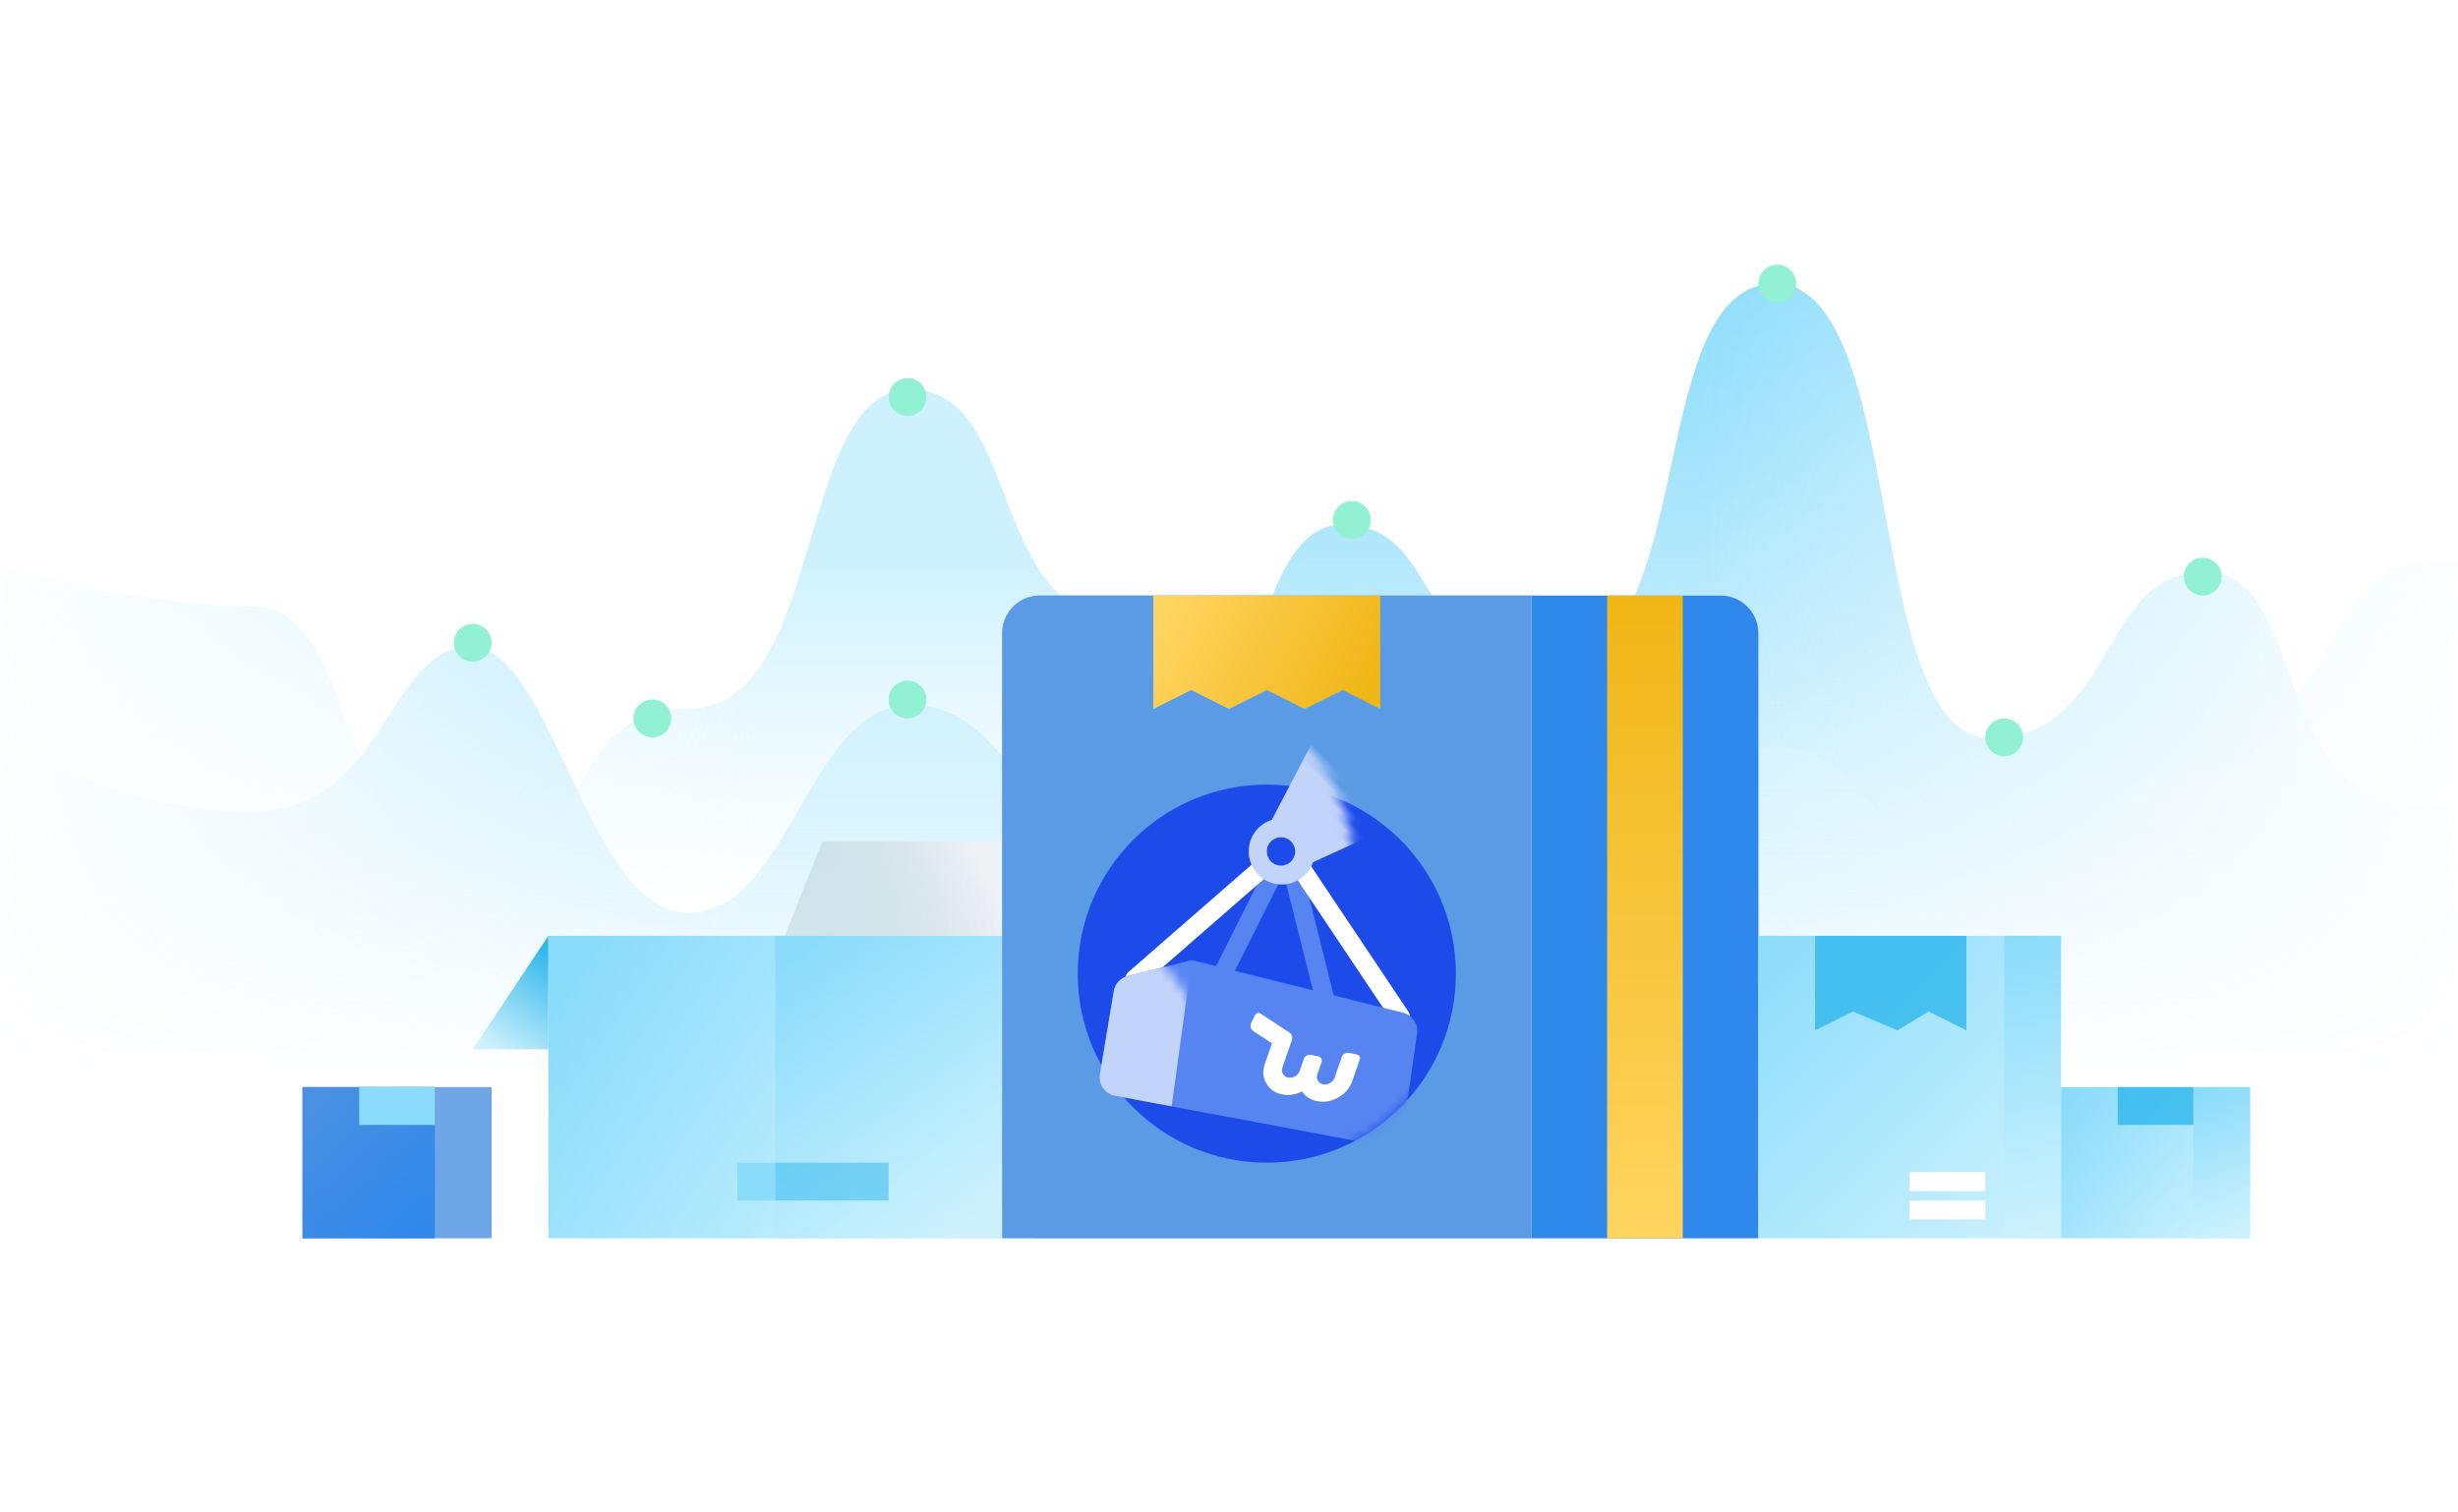 <svg xmlns="http://www.w3.org/2000/svg" xmlns:xlink="http://www.w3.org/1999/xlink" width="260" height="160" viewBox="0 0 260 160">
    <rect x="0" y="0" width="260" height="160" fill="#333333" stroke="none"/>
    <defs>
        <path id="a" d="M0 0h260v160H0z"/>
        <linearGradient id="c" x1="70.674%" x2="70.674%" y1="0%" y2="100%">
            <stop offset="0%" stop-color="#8BDCFB"/>
            <stop offset="100%" stop-color="#8BDCFB" stop-opacity="0"/>
        </linearGradient>
        <linearGradient id="d" x1="53.666%" x2="53.666%" y1="25.024%" y2="75.398%">
            <stop offset="0%" stop-color="#CEF2FD"/>
            <stop offset="100%" stop-color="#E6F7FF" stop-opacity="0"/>
        </linearGradient>
        <linearGradient id="e" x1="-4.066%" y1="50%" y2="50%">
            <stop offset="0%" stop-color="#FFF"/>
            <stop offset="100%" stop-color="#FFF" stop-opacity="0"/>
        </linearGradient>
        <linearGradient id="f" x1="100%" x2="0%" y1="72.222%" y2="27.778%">
            <stop offset="0%" stop-color="#CEF2FD"/>
            <stop offset="100%" stop-color="#8BDCFB"/>
        </linearGradient>
        <linearGradient id="g" x1="78.125%" x2="21.875%" y1="100%" y2="0%">
            <stop offset="0%" stop-color="#CEF2FD"/>
            <stop offset="100%" stop-color="#8BDCFB"/>
        </linearGradient>
        <linearGradient id="h" x1="50%" y1="52.583%" y2="47.417%">
            <stop offset="0%" stop-color="#EEF2F5"/>
            <stop offset="100%" stop-color="#AFC7D1" stop-opacity=".4"/>
        </linearGradient>
        <linearGradient id="i" x1="27.778%" x2="72.222%" y1="100%" y2="0%">
            <stop offset="0%" stop-color="#CEF2FD"/>
            <stop offset="100%" stop-color="#2FB7EC"/>
        </linearGradient>
        <path id="j" d="M110 63h72a4 4 0 0 1 4 4v64h-76a4 4 0 0 1-4-4V67a4 4 0 0 1 4-4z"/>
        <path id="k" d="M110 63h52v68h-56V67a4 4 0 0 1 4-4z"/>
        <linearGradient id="l" x1="100%" x2="0%" y1="62.5%" y2="37.5%">
            <stop offset="0%" stop-color="#F0B616"/>
            <stop offset="100%" stop-color="#FFD560"/>
        </linearGradient>
        <linearGradient id="m" x1="50%" x2="50%" y1="0%" y2="100%">
            <stop offset="0%" stop-color="#F0B616"/>
            <stop offset="100%" stop-color="#FFD560"/>
        </linearGradient>
        <linearGradient id="n" x1="100%" x2="0%" y1="100%" y2="0%">
            <stop offset="0%" stop-color="#CEF2FD"/>
            <stop offset="100%" stop-color="#8BDCFB"/>
        </linearGradient>
        <linearGradient id="o" x1="51.758%" x2="48.242%" y1="100%" y2="0%">
            <stop offset="0%" stop-color="#CEF2FD"/>
            <stop offset="100%" stop-color="#8BDCFB"/>
        </linearGradient>
        <path id="p" d="M32 115h20v16H32z"/>
        <linearGradient id="q" x1="11.719%" x2="88.281%" y1="0%" y2="100%">
            <stop offset="0%" stop-color="#4A90E2"/>
            <stop offset="100%" stop-color="#2F88EC"/>
        </linearGradient>
        <linearGradient id="r" x1="100%" x2="0%" y1="82%" y2="18%">
            <stop offset="0%" stop-color="#CEF2FD"/>
            <stop offset="100%" stop-color="#8BDCFB"/>
        </linearGradient>
        <circle id="s" cx="20" cy="20" r="20"/>
        <linearGradient id="u" x1="57.031%" x2="42.969%" y1="100%" y2="0%">
            <stop offset="0%" stop-color="#CEF2FD"/>
            <stop offset="100%" stop-color="#8BDCFB"/>
        </linearGradient>
    </defs>
    <g fill="none" fill-rule="evenodd">
        <mask id="b" fill="#fff">
            <use xlink:href="#a"/>
        </mask>
        <use fill="#FFF" xlink:href="#a"/>
        <g mask="url(#b)">
            <g>
                <path fill="url(#c)" d="M26.822 85.873c13.883-.071 14.183-17.376 22.877-17.483 8.694-.108 12.456 28.354 23.196 28.174 10.74-.18 12.583-21.93 23.338-21.963 10.755-.034 10.28 13.264 23.488 13.185 13.209-.079 11.308-32.278 22.178-32.278 10.87 0 6.848 14.515 22.401 14.483C179.854 69.959 173.75 30 187.754 30s9.35 48.052 22.712 48.09c13.362.038 11.478-17.65 22.712-17.594 11.234.057 6.506 24.87 23.361 24.765H260v28.72H0V77.53c8.626 5.609 17.567 8.39 26.822 8.343z"/>
                <path fill="url(#d)" d="M26.865 64.173c11.359.182 8.7 27.365 22.864 27.486 14.163.122 8.606-16.442 23.166-16.672 14.56-.23 11.14-33.783 23.361-33.783s7.772 24.642 23.578 24.621c15.805-.02 10.013-2.557 22.065-2.48 12.051.078 9.218 32.593 22.401 32.525 13.184-.068 12.817-16.746 23.432-16.773 10.615-.028 11.223 13.809 22.669 13.766 11.445-.043 11.896-11.307 22.876-11.447 10.981-.14 12.882-22.12 23.337-22.11.745.002 1.874.002 3.386 0v55.535H0V59.937c10.338 2.703 19.293 4.115 26.865 4.236z"/>
                <path fill="url(#e)" d="M0 0h80v160H0z"/>
                <path fill="url(#e)" d="M180 0h80v160h-80z" transform="matrix(-1 0 0 1 440 0)"/>
                <circle cx="96" cy="42" r="2" fill="#92F1D3"/>
                <circle cx="96" cy="74" r="2" fill="#92F1D3"/>
                <circle cx="69" cy="76" r="2" fill="#92F1D3"/>
                <circle cx="212" cy="78" r="2" fill="#92F1D3"/>
                <circle cx="233" cy="61" r="2" fill="#92F1D3"/>
                <circle cx="143" cy="55" r="2" fill="#92F1D3"/>
                <circle cx="188" cy="30" r="2" fill="#92F1D3"/>
                <circle cx="50" cy="68" r="2" fill="#92F1D3"/>
                <circle cx="165" cy="98" r="2" fill="#92F1D3"/>
                <circle cx="120" cy="66" r="2" fill="#92F1D3"/>
            </g>
            <path fill="url(#f)" fill-rule="nonzero" d="M58 99h48v32H58z"/>
            <path fill="url(#g)" fill-rule="nonzero" d="M82 99h24v32H82z"/>
            <path fill="url(#h)" fill-rule="nonzero" d="M87 89h40l-4 10H83z" transform="rotate(180 105 94)"/>
            <path fill="url(#i)" fill-rule="nonzero" d="M58 99v12h-8z"/>
            <path fill="#8BDCFB" fill-rule="nonzero" d="M78 123h4v4h-4z"/>
            <path fill="#2FB7EC" fill-opacity=".5" fill-rule="nonzero" d="M82 123h12v4H82z"/>
            <g fill-rule="nonzero">
                <use fill="#FFF" xlink:href="#j"/>
                <use fill="#2F88EC" xlink:href="#j"/>
            </g>
            <g fill-rule="nonzero">
                <use fill="#FFF" xlink:href="#k"/>
                <use fill="#4A90E2" fill-opacity=".9" xlink:href="#k"/>
            </g>
            <path fill="url(#l)" fill-rule="nonzero" d="M122 63h24v12l-3.97-2-4.03 2-4-2-4 2-4-2-4 2z"/>
            <path fill="url(#m)" fill-rule="nonzero" d="M170 63h8v68h-8z"/>
            <g fill-rule="nonzero">
                <path fill="url(#n)" d="M0 0h32v32H0z" transform="translate(186 99)"/>
                <path fill="#FFF" d="M202 124h8v2h-8zM202 127h8v2h-8z"/>
                <path fill="#2FB7EC" fill-opacity=".8" d="M192 99h16v10l-4-2-3.305 2-4.695-2-4 2z"/>
            </g>
            <path fill="url(#o)" fill-rule="nonzero" d="M212 99h6v32h-6z"/>
            <g fill-rule="nonzero">
                <use fill="#FFF" xlink:href="#p"/>
                <use fill="#4A90E2" fill-opacity=".8" xlink:href="#p"/>
            </g>
            <path fill="url(#q)" fill-rule="nonzero" d="M32 115h14v16H32z"/>
            <path fill="#8BDCFB" fill-rule="nonzero" d="M38 115h8v4h-8z"/>
            <path fill="url(#r)" fill-rule="nonzero" d="M218 115h20v16h-20z"/>
            <g transform="translate(114 83)">
                <mask id="t" fill="#fff">
                    <use xlink:href="#s"/>
                </mask>
                <use fill="#1D4BEA" xlink:href="#s"/>
                <path fill="#C3D4FA" d="M19.755-5.97L35.785-6 30.131 9.109l-5.668.01z" mask="url(#t)" transform="rotate(45 27.77 1.56)"/>
                <path stroke="#5685F1" stroke-linecap="round" stroke-linejoin="round" stroke-width="2" d="M15.07 20.568l7.025-14" mask="url(#t)"/>
                <path stroke="#FFF" stroke-linecap="round" stroke-linejoin="round" stroke-width="2" d="M6.036 20.568l16.059-14" mask="url(#t)"/>
                <path stroke="#5685F1" stroke-linecap="round" stroke-linejoin="round" stroke-width="2" d="M22.095 6.568l4.014 16" mask="url(#t)"/>
                <path stroke="#FFF" stroke-linecap="round" stroke-linejoin="round" stroke-width="2" d="M22.095 6.568l12.043 18" mask="url(#t)"/>
                <path fill="#5685F1" d="M12.058 18.568L34.39 24.13a2 2 0 0 1 1.5 2.223L34.435 36.5a2.006 2.006 0 0 1-2.357 1.683L3.955 32.929a2 2 0 0 1-1.61-2.295l1.468-8.773a2.003 2.003 0 0 1 1.493-1.611l6.752-1.682z" mask="url(#t)"/>
                <path fill="#FFF" d="M28.45 27.446a.677.677 0 0 0-.652.56l-.321 2.294c-.036.25-.157.467-.366.65a1.035 1.035 0 0 1-.702.277.783.783 0 0 1-.795-.925l.194-1.392a.48.48 0 0 0-.498-.495h-.765a.68.68 0 0 0-.637.496l-.2 1.392a1.039 1.039 0 0 1-.367.656 1.03 1.03 0 0 1-.69.27.782.782 0 0 1-.62-.275.78.78 0 0 1-.186-.65l.43-3.043a.713.713 0 0 0-.404-.731l-3.436-1.405c-.213-.086-.454.106-.537.427l-.198.765a.71.71 0 0 0 .413.81l2.162.879-.325 2.3c-.11.77.074 1.43.55 1.977.476.547 1.105.82 1.886.82.72-.001 1.379-.24 1.974-.718.475.477 1.07.715 1.784.715.78 0 1.486-.274 2.118-.822.631-.548 1.001-1.208 1.11-1.98l.347-2.468c.03-.212-.203-.384-.517-.384h-.753z" mask="url(#t)" transform="rotate(11 23.701 29.103)"/>
                <circle cx="21.58" cy="7.068" r="3.5" fill="#C3D4FA" fill-rule="nonzero" mask="url(#t)"/>
                <circle cx="21.5" cy="7.068" r="1.5" fill="#1D4BEA" fill-rule="nonzero" mask="url(#t)"/>
                <path fill="none" d="M11.26 18.635l2.007-.002-.009 14.002-2.007.001z" mask="url(#t)" transform="rotate(10 12.26 25.635)"/>
                <path fill="#C3D4FA" fill-rule="nonzero" d="M12.03 21.97l-1.466 8.77a2.003 2.003 0 0 1-1.494 1.61l-6.752 1.683L4.44 18.568l5.977 1.106a2 2 0 0 1 1.614 2.295z" mask="url(#t)" transform="rotate(180 7.188 26.3)"/>
            </g>
            <path fill="url(#u)" fill-rule="nonzero" d="M232 115h6v16h-6z"/>
            <path fill="#2FB7EC" fill-opacity=".8" fill-rule="nonzero" d="M224 115h8v4h-8z"/>
        </g>
    </g>
</svg>
